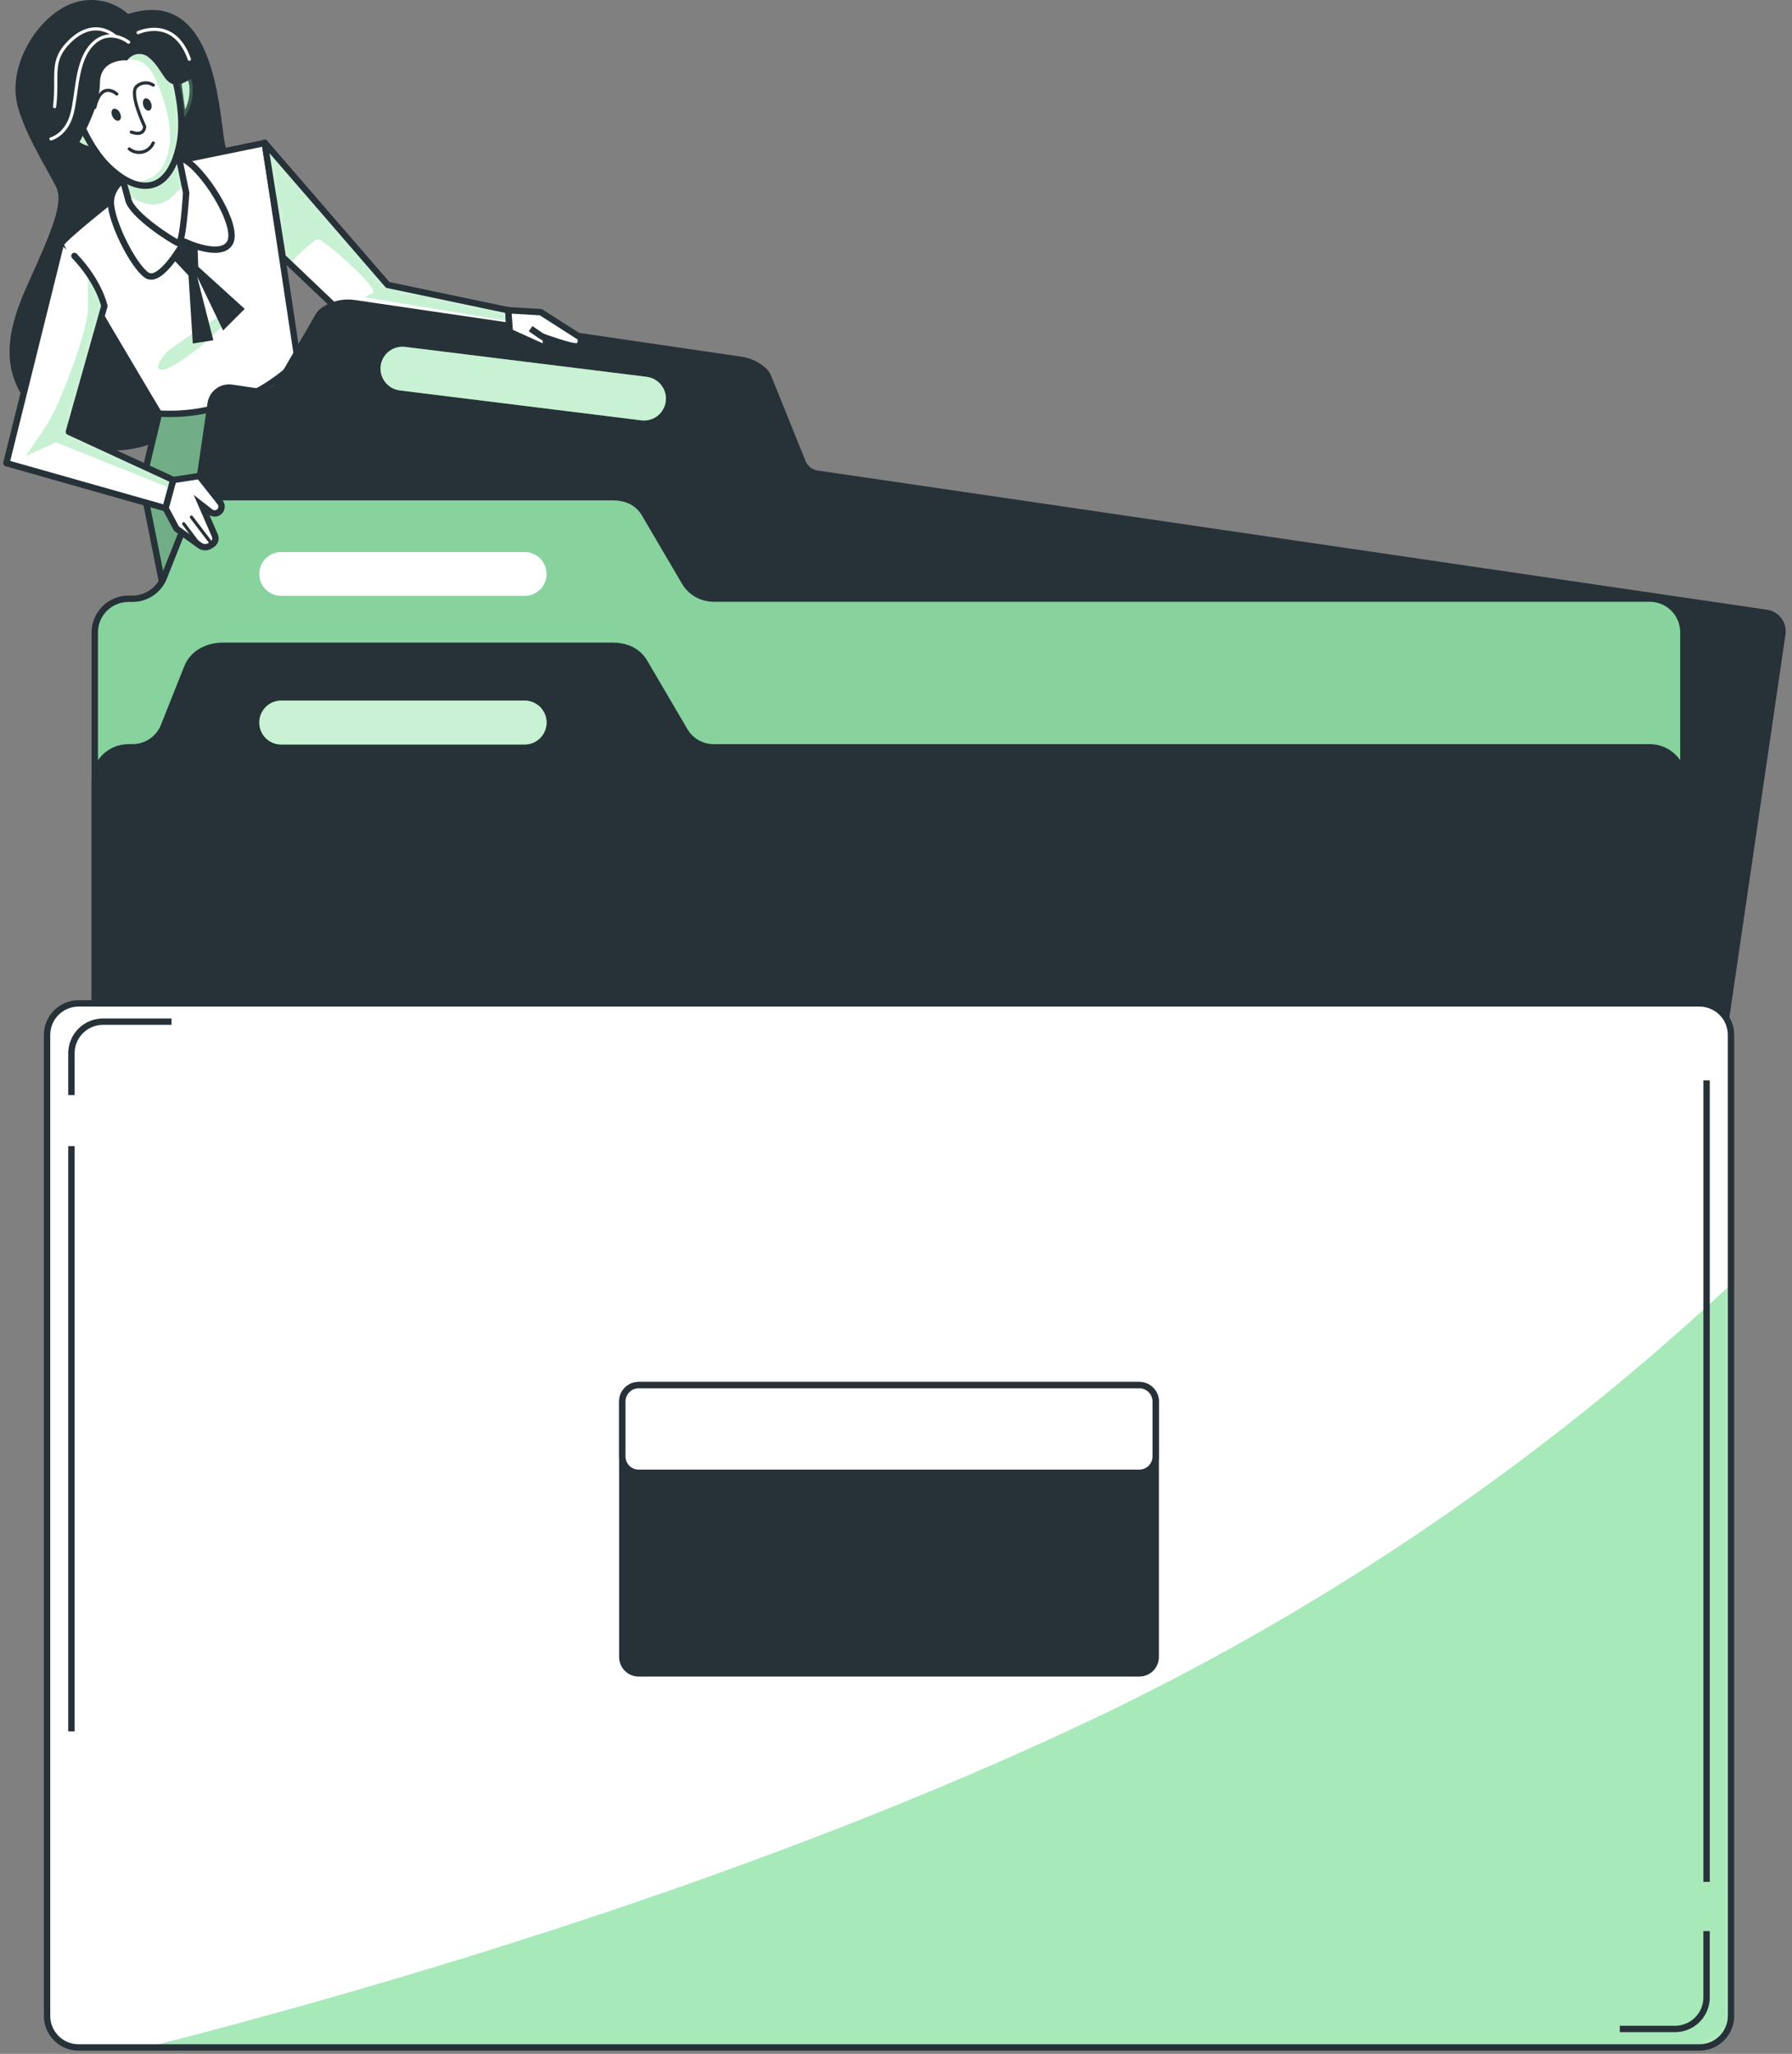 <svg width="281" height="322" viewBox="0 0 281 322" fill="none" xmlns="http://www.w3.org/2000/svg">
<rect x="0" y="0" width="281" height="322" fill="#808080" stroke="none"/>
<path d="M20.094 2.2C18.942 1.171 17.535 0.469 16.021 0.167C14.506 -0.135 12.938 -0.026 11.479 0.483C6.318 2.2 1.372 9.661 2.62 15.976C3.493 20.349 7.547 26.796 8.776 29.255C10.006 31.713 8.279 35.871 4.375 44.504C0.471 53.138 -1.039 61.236 10.278 68.368C21.595 75.5 34.405 64.183 40.974 56.066C47.542 47.948 36.047 29.255 35.062 21.344C34.076 13.433 32.387 -1.732 20.094 2.2Z" fill="#263238"/>
<path d="M46.703 56.61C43.887 59.427 40.484 61.589 36.737 62.942C32.99 64.295 28.991 64.805 25.025 64.436L22.313 75.744L27.474 101.56L61.173 84.096L53.544 64.389L46.703 56.61Z" fill="#92E3A9" stroke="#263238" stroke-linecap="round" stroke-linejoin="round"/>
<path opacity="0.3" d="M46.703 56.61C43.887 59.427 40.484 61.589 36.737 62.942C32.99 64.295 28.991 64.805 25.025 64.436L22.313 75.744L27.474 101.56L61.173 84.096L53.544 64.389L46.703 56.61Z" fill="#263238"/>
<path d="M46.701 56.61L41.539 22.414L26.243 25.548L18.614 30.465C18.614 30.465 9.511 37.607 9.511 38.339C9.511 39.071 24.911 64.84 24.911 64.84C28.917 65.077 32.929 64.466 36.683 63.048C40.438 61.63 43.851 59.436 46.701 56.61Z" fill="white"/>
<path d="M46.701 56.61L41.539 22.414L26.243 25.548L18.614 30.465C18.614 30.465 9.511 37.607 9.511 38.339C9.511 39.071 24.911 64.84 24.911 64.84C28.917 65.077 32.929 64.466 36.683 63.048C40.438 61.63 43.851 59.436 46.701 56.61Z" stroke="#263238" stroke-linecap="round" stroke-linejoin="round"/>
<path opacity="0.5" d="M26.18 55.146C26.18 55.146 36.962 47.15 35.967 49.515C34.973 51.88 27.522 57.783 25.523 57.961C23.524 58.139 26.18 55.146 26.18 55.146Z" fill="#92E3A9"/>
<path d="M26.507 39.962L26.93 40.403L29.557 43.181L30.233 53.851L33.452 53.344L30.908 43.35L34.981 51.814L38.369 48.427L31.087 41.82L30.908 36.574L27.183 34.707" fill="#263238"/>
<path d="M20.584 27.294C20.584 27.294 17.384 28.767 17.384 31.713C17.384 34.66 20.847 41.67 23.014 43.143C25.182 44.617 28.898 37.87 28.898 37.87C28.898 37.87 34.529 40.572 36.03 38.114C37.532 35.655 32.586 27.538 29.396 25.323C26.205 23.108 20.584 27.294 20.584 27.294Z" fill="white" stroke="#263238" stroke-linecap="round" stroke-linejoin="round"/>
<path d="M17.883 24.337C18.763 26.586 19.502 28.886 20.098 31.226C20.585 33.684 27.23 37.87 27.961 38.114C28.693 38.358 29.191 30.24 29.191 30.24L27.23 20.649L17.883 24.337Z" fill="white"/>
<mask id="mask0_1452_58990" style="mask-type:luminance" maskUnits="userSpaceOnUse" x="17" y="20" width="13" height="19">
<path d="M17.881 24.337C18.761 26.585 19.5 28.886 20.095 31.225C20.583 33.684 27.227 37.869 27.959 38.113C28.691 38.357 29.189 30.24 29.189 30.24L27.227 20.649L17.881 24.337Z" fill="white"/>
</mask>
<g mask="url(#mask0_1452_58990)">
<g style="mix-blend-mode:multiply" opacity="0.5">
<path d="M27.437 21.672C27.024 21.557 26.604 21.469 26.18 21.41L19.395 23.803L18.503 26.13C18.954 27.387 19.526 29.077 19.874 30.447C20.986 31.343 22.33 31.906 23.749 32.07C25.786 32.211 27.578 30.634 28.845 28.701L27.437 21.672Z" fill="#92E3A9"/>
</g>
</g>
<path d="M17.883 24.337C18.763 26.586 19.502 28.886 20.098 31.226C20.585 33.684 27.23 37.87 27.961 38.114C28.693 38.358 29.191 30.24 29.191 30.24L27.23 20.649L17.883 24.337Z" stroke="#263238" stroke-linecap="round" stroke-linejoin="round"/>
<path d="M13.454 20.152C13.454 20.152 10.742 17.947 10.742 20.152C10.742 22.358 13.21 23.596 15.171 23.596" fill="white"/>
<path d="M13.454 20.152C13.454 20.152 10.742 17.947 10.742 20.152C10.742 22.358 13.21 23.596 15.171 23.596" stroke="#263238" stroke-linecap="round" stroke-linejoin="round"/>
<path d="M27.961 13.02C27.961 13.02 29.687 10.318 30.175 13.274C30.4 15.198 29.872 17.135 28.702 18.679L27.961 13.02Z" fill="white" stroke="#263238" stroke-linecap="round" stroke-linejoin="round"/>
<g opacity="0.5">
<path d="M13.454 20.152C13.454 20.152 10.742 17.947 10.742 20.152C10.742 22.358 13.21 23.596 15.171 23.596" fill="#92E3A9"/>
<path d="M13.454 20.152C13.454 20.152 10.742 17.947 10.742 20.152C10.742 22.358 13.21 23.596 15.171 23.596" stroke="#263238" stroke-linecap="round" stroke-linejoin="round"/>
</g>
<path opacity="0.5" d="M27.961 13.02C27.961 13.02 29.687 10.318 30.175 13.274C30.4 15.198 29.872 17.135 28.702 18.679L27.961 13.02Z" fill="#92E3A9" stroke="#263238" stroke-linecap="round" stroke-linejoin="round"/>
<path d="M10.403 13.039C10.403 13.039 12.514 21.832 17.047 26.177C21.579 30.522 26.431 30.559 28.111 22.817C29.49 16.436 26.065 7.925 26.065 7.925C26.065 7.925 15.01 -1.178 10.403 13.039Z" fill="white"/>
<mask id="mask1_1452_58990" style="mask-type:luminance" maskUnits="userSpaceOnUse" x="10" y="5" width="19" height="25">
<path d="M10.405 13.039C10.405 13.039 12.517 21.832 17.049 26.177C21.582 30.522 26.434 30.559 28.113 22.817C29.493 16.436 26.068 7.925 26.068 7.925C26.068 7.925 15.013 -1.178 10.405 13.039Z" fill="white"/>
</mask>
<g mask="url(#mask1_1452_58990)">
<g style="mix-blend-mode:multiply" opacity="0.5">
<path d="M18.28 5.062L19.997 9.379C19.997 9.379 22.7 8.778 24.22 12.044C25.74 15.31 27.27 20.096 26.397 23.802C25.562 27.331 23.582 28.495 20.532 28.579C23.854 29.996 26.866 28.579 28.114 22.798C29.494 16.417 26.069 7.906 26.069 7.906C26.069 7.906 22.324 4.837 18.28 5.062Z" fill="#92E3A9"/>
</g>
</g>
<path d="M10.403 13.039C10.403 13.039 12.514 21.832 17.047 26.177C21.579 30.522 26.431 30.559 28.111 22.817C29.49 16.436 26.065 7.925 26.065 7.925C26.065 7.925 15.01 -1.178 10.403 13.039Z" stroke="#263238" stroke-linecap="round" stroke-linejoin="round"/>
<path d="M18.791 17.684C19.054 18.181 19.007 18.716 18.688 18.885C18.369 19.054 17.9 18.782 17.647 18.285C17.393 17.787 17.431 17.262 17.75 17.093C18.069 16.924 18.538 17.196 18.791 17.684Z" fill="#263238"/>
<path d="M23.693 16.164C23.881 16.689 23.759 17.215 23.421 17.327C23.083 17.44 22.651 17.121 22.483 16.595C22.314 16.07 22.417 15.544 22.755 15.432C23.093 15.319 23.506 15.657 23.693 16.164Z" fill="#263238"/>
<path d="M24.031 13.349C23.648 13.091 23.191 12.966 22.73 12.993C22.269 13.021 21.829 13.198 21.479 13.499C20.128 14.55 22.68 19.814 22.68 19.814C22.68 19.814 22.727 21.475 20.597 20.706" stroke="#263238" stroke-width="0.5" stroke-linecap="round" stroke-linejoin="round"/>
<path d="M24.031 22.414C23.885 22.759 23.661 23.066 23.375 23.31C23.09 23.554 22.753 23.729 22.389 23.82C22.025 23.911 21.644 23.916 21.278 23.835C20.912 23.753 20.569 23.588 20.278 23.352" stroke="#263238" stroke-width="0.5" stroke-linecap="round" stroke-linejoin="round"/>
<path d="M18.316 14.747C18.316 14.747 15.914 12.485 14.863 16.849" stroke="#263238" stroke-width="0.5" stroke-linecap="round" stroke-linejoin="round"/>
<path d="M26.207 5.138C23.57 2.848 21.44 2.876 20.511 3.176C19.642 2.634 18.653 2.311 17.63 2.238C10.254 1.252 9.269 6.93 9.269 12.326C9.269 17.722 4.577 24.131 7.796 24.872C8.676 25.084 9.604 24.978 10.414 24.573C11.224 24.167 11.866 23.489 12.225 22.658C12.225 22.658 15.669 17.027 15.669 13.058C15.669 9.088 19.957 9.464 19.957 9.464C20.143 9.19 20.385 8.96 20.667 8.789C20.95 8.618 21.266 8.51 21.594 8.473C21.922 8.435 22.254 8.469 22.568 8.572C22.881 8.675 23.169 8.845 23.411 9.069C25.363 10.74 25.588 12.701 27.165 13.208C28.741 13.715 31.378 11.181 31.378 11.181C29.876 8.987 28.142 6.961 26.207 5.138Z" fill="#263238"/>
<path d="M20.163 6.611C20.163 6.611 17.197 4.227 14.532 6.902C11.867 9.576 12.158 14.634 11.266 17.909C10.375 21.184 7.991 21.776 7.991 21.776" stroke="white" stroke-width="0.5" stroke-linecap="round" stroke-linejoin="round"/>
<path d="M18.088 5.719C18.088 5.719 14.888 2.547 10.863 6.564C7.794 9.642 9.164 11.659 8.563 16.718" stroke="white" stroke-width="0.5" stroke-linecap="round" stroke-linejoin="round"/>
<path d="M21.658 5.119C21.658 5.119 27.288 2.444 29.691 9.285" stroke="white" stroke-width="0.5" stroke-linecap="round" stroke-linejoin="round"/>
<path d="M9.511 38.357L1 72.61L25.962 79.685L27.191 75.256L10.797 67.692L16.362 47.986C16.362 47.986 15.63 44.298 11.67 40.122" fill="white"/>
<mask id="mask2_1452_58990" style="mask-type:luminance" maskUnits="userSpaceOnUse" x="1" y="38" width="27" height="42">
<path d="M9.511 38.357L1 72.61L25.962 79.685L27.191 75.256L10.797 67.692L16.362 47.986C16.362 47.986 15.63 44.298 11.67 40.122" fill="white"/>
</mask>
<g mask="url(#mask2_1452_58990)">
<g style="mix-blend-mode:multiply" opacity="0.5">
<path d="M27.231 75.284L10.837 67.721L16.401 48.014C15.966 46.378 15.258 44.827 14.309 43.425L13.774 43.022V48.464C13.774 51.946 9.42 63.047 7.89 65.656C6.36 68.265 3.977 71.531 3.977 71.531L8.763 69.354L26.902 76.617L27.231 75.284Z" fill="#92E3A9"/>
</g>
</g>
<path d="M9.511 38.357L1 72.61L25.962 79.685L27.191 75.256L10.797 67.692L16.362 47.986C16.362 47.986 15.63 44.298 11.67 40.122" stroke="#263238" stroke-linecap="round" stroke-linejoin="round"/>
<path d="M79.694 48.642L60.794 44.673L41.491 22.367L44.344 40.309L56.187 51.589L79.985 52.678L79.694 48.642Z" fill="white"/>
<mask id="mask3_1452_58990" style="mask-type:luminance" maskUnits="userSpaceOnUse" x="41" y="22" width="39" height="31">
<path d="M79.693 48.643L60.794 44.673L41.49 22.367L44.343 40.31L56.186 51.589L79.984 52.678L79.693 48.643Z" fill="white"/>
</mask>
<g mask="url(#mask3_1452_58990)">
<g style="mix-blend-mode:multiply" opacity="0.5">
<path d="M41.49 22.367L43.789 36.687L45.253 41.163L45.441 41.333C45.995 40.76 49.12 37.513 49.917 37.513C50.715 37.513 59.715 45.349 58.41 45.959L57.096 46.606L79.515 50.304L79.675 48.586L60.812 44.626L41.49 22.367Z" fill="#92E3A9"/>
</g>
</g>
<path d="M79.694 48.642L60.794 44.673L41.491 22.367L44.344 40.309L56.187 51.589L79.985 52.678L79.694 48.642Z" stroke="#263238" stroke-linecap="round" stroke-linejoin="round"/>
<path d="M256.127 238.569L15.45 203.303C14.685 203.19 13.996 202.777 13.535 202.156C13.074 201.535 12.879 200.756 12.992 199.991L33.036 63.254C33.091 62.875 33.221 62.511 33.416 62.183C33.612 61.854 33.871 61.568 34.178 61.339C34.485 61.111 34.834 60.945 35.205 60.852C35.575 60.758 35.961 60.739 36.339 60.795L40.9 61.461C41.478 61.548 42.068 61.458 42.594 61.204C43.12 60.949 43.556 60.542 43.847 60.035L49.9 49.572C50.083 49.243 50.333 48.956 50.632 48.727C52.048 47.702 53.809 47.271 55.539 47.526L116.208 56.422C117.569 56.617 118.837 57.227 119.84 58.167C120.107 58.435 120.318 58.755 120.459 59.106L125.855 72.469C126.045 72.942 126.355 73.356 126.755 73.671C127.156 73.985 127.632 74.189 128.136 74.261L277.016 96.089C277.781 96.2 278.47 96.611 278.933 97.23C279.396 97.849 279.594 98.627 279.484 99.392L259.439 236.12C259.323 236.883 258.91 237.57 258.289 238.029C257.668 238.488 256.891 238.682 256.127 238.569Z" fill="#263238" stroke="#263238" stroke-miterlimit="10"/>
<path d="M258.692 237.903H20.137C19.444 237.903 18.758 237.767 18.119 237.502C17.479 237.237 16.897 236.848 16.407 236.358C15.918 235.869 15.529 235.287 15.264 234.647C14.999 234.008 14.863 233.322 14.863 232.629V99.148C14.863 97.75 15.418 96.408 16.407 95.419C17.396 94.43 18.738 93.874 20.137 93.874H20.784C21.84 93.872 22.871 93.555 23.746 92.963C24.62 92.371 25.298 91.532 25.692 90.552L29.324 81.422C29.73 80.368 30.472 79.477 31.435 78.888C32.47 78.277 33.649 77.953 34.851 77.949H96.168C96.992 77.949 97.809 78.098 98.579 78.391C99.649 78.822 100.542 79.602 101.113 80.605L107.353 91.237C107.818 92.032 108.483 92.69 109.282 93.148C110.08 93.606 110.984 93.846 111.905 93.846H258.692C260.091 93.846 261.433 94.402 262.422 95.391C263.411 96.38 263.966 97.721 263.966 99.12V232.629C263.966 233.322 263.83 234.008 263.565 234.647C263.3 235.287 262.911 235.869 262.422 236.358C261.932 236.848 261.35 237.237 260.711 237.502C260.071 237.767 259.385 237.903 258.692 237.903Z" fill="#92E3A9"/>
<mask id="mask4_1452_58990" style="mask-type:luminance" maskUnits="userSpaceOnUse" x="14" y="77" width="250" height="161">
<path d="M258.689 237.903H20.133C19.441 237.903 18.755 237.767 18.115 237.502C17.475 237.237 16.894 236.848 16.404 236.358C15.915 235.869 15.526 235.287 15.261 234.647C14.996 234.008 14.86 233.322 14.86 232.629V99.148C14.86 97.75 15.415 96.408 16.404 95.419C17.393 94.43 18.735 93.874 20.133 93.874H20.781C21.837 93.872 22.868 93.555 23.742 92.963C24.617 92.371 25.295 91.532 25.689 90.552L29.32 81.422C29.727 80.368 30.469 79.477 31.432 78.888C32.467 78.277 33.646 77.953 34.848 77.949H96.164C96.988 77.949 97.805 78.098 98.576 78.391C99.646 78.822 100.539 79.602 101.11 80.605L107.35 91.237C107.815 92.032 108.48 92.69 109.278 93.148C110.077 93.606 110.981 93.846 111.901 93.846H258.689C260.088 93.846 261.429 94.402 262.418 95.391C263.407 96.38 263.963 97.721 263.963 99.12V232.629C263.963 233.322 263.827 234.008 263.562 234.647C263.296 235.287 262.908 235.869 262.418 236.358C261.929 236.848 261.347 237.237 260.707 237.502C260.067 237.767 259.382 237.903 258.689 237.903Z" fill="white"/>
</mask>
<g mask="url(#mask4_1452_58990)">
<path opacity="0.1" d="M258.689 237.903H20.133C19.441 237.903 18.755 237.767 18.115 237.502C17.475 237.237 16.894 236.848 16.404 236.358C15.915 235.869 15.526 235.287 15.261 234.647C14.996 234.008 14.86 233.322 14.86 232.629V99.148C14.86 97.75 15.415 96.408 16.404 95.419C17.393 94.43 18.735 93.874 20.133 93.874H20.781C21.837 93.872 22.868 93.555 23.742 92.963C24.617 92.371 25.295 91.532 25.689 90.552L29.32 81.422C29.727 80.368 30.469 79.477 31.432 78.888C32.467 78.277 33.646 77.953 34.848 77.949H96.164C96.988 77.949 97.805 78.098 98.576 78.391C99.646 78.822 100.539 79.602 101.11 80.605L107.35 91.237C107.815 92.032 108.48 92.69 109.278 93.148C110.077 93.606 110.981 93.846 111.901 93.846H258.689C260.088 93.846 261.429 94.402 262.418 95.391C263.407 96.38 263.963 97.721 263.963 99.12V232.629C263.963 233.322 263.827 234.008 263.562 234.647C263.296 235.287 262.908 235.869 262.418 236.358C261.929 236.848 261.347 237.237 260.707 237.502C260.067 237.767 259.382 237.903 258.689 237.903Z" fill="#263238"/>
</g>
<path d="M258.692 237.903H20.137C19.444 237.903 18.758 237.767 18.119 237.502C17.479 237.237 16.897 236.848 16.407 236.358C15.918 235.869 15.529 235.287 15.264 234.647C14.999 234.008 14.863 233.322 14.863 232.629V99.148C14.863 97.75 15.418 96.408 16.407 95.419C17.396 94.43 18.738 93.874 20.137 93.874H20.784C21.84 93.872 22.871 93.555 23.746 92.963C24.62 92.371 25.298 91.532 25.692 90.552L29.324 81.422C29.73 80.368 30.472 79.477 31.435 78.888C32.47 78.277 33.649 77.953 34.851 77.949H96.168C96.992 77.949 97.809 78.098 98.579 78.391C99.649 78.822 100.542 79.602 101.113 80.605L107.353 91.237C107.818 92.032 108.483 92.69 109.282 93.148C110.08 93.606 110.984 93.846 111.905 93.846H258.692C260.091 93.846 261.433 94.402 262.422 95.391C263.411 96.38 263.966 97.721 263.966 99.12V232.629C263.966 233.322 263.83 234.008 263.565 234.647C263.3 235.287 262.911 235.869 262.422 236.358C261.932 236.848 261.35 237.237 260.711 237.502C260.071 237.767 259.385 237.903 258.692 237.903Z" stroke="#263238" stroke-miterlimit="10"/>
<path d="M82.266 93.424H44.091C43.18 93.424 42.306 93.062 41.662 92.418C41.018 91.774 40.656 90.9 40.656 89.989C40.655 89.537 40.743 89.09 40.915 88.672C41.087 88.254 41.34 87.874 41.659 87.555C41.978 87.235 42.357 86.981 42.774 86.808C43.191 86.635 43.639 86.545 44.091 86.545H82.266C83.179 86.545 84.055 86.908 84.701 87.554C85.347 88.2 85.71 89.076 85.71 89.989C85.71 90.441 85.62 90.888 85.447 91.306C85.274 91.723 85.02 92.102 84.7 92.421C84.38 92.74 84.001 92.993 83.583 93.165C83.165 93.337 82.717 93.425 82.266 93.424Z" fill="white"/>
<path d="M258.692 261.195H20.137C18.738 261.195 17.396 260.639 16.407 259.65C15.418 258.661 14.863 257.319 14.863 255.921V122.44C14.863 121.041 15.418 119.7 16.407 118.711C17.396 117.722 18.738 117.166 20.137 117.166H20.784C21.84 117.165 22.872 116.848 23.747 116.256C24.621 115.664 25.299 114.824 25.692 113.844L29.324 104.723C29.727 103.667 30.47 102.776 31.435 102.189C32.468 101.574 33.649 101.25 34.851 101.25H96.168C96.992 101.25 97.809 101.399 98.579 101.691C99.652 102.123 100.546 102.908 101.113 103.916L107.353 114.557C107.818 115.351 108.483 116.01 109.282 116.468C110.08 116.925 110.984 117.166 111.905 117.166H258.692C260.091 117.166 261.433 117.722 262.422 118.711C263.411 119.7 263.966 121.041 263.966 122.44V255.921C263.966 257.319 263.411 258.661 262.422 259.65C261.433 260.639 260.091 261.195 258.692 261.195Z" fill="#263238" stroke="#263238" stroke-miterlimit="10"/>
<path d="M100.557 65.9L62.682 61.208C61.778 61.093 60.955 60.625 60.395 59.906C59.834 59.187 59.58 58.275 59.689 57.37C59.804 56.464 60.273 55.641 60.995 55.081C61.716 54.522 62.63 54.271 63.536 54.386L101.402 59.078C102.307 59.19 103.131 59.658 103.693 60.377C104.254 61.097 104.507 62.01 104.395 62.916C104.34 63.364 104.196 63.797 103.973 64.189C103.75 64.582 103.451 64.927 103.095 65.204C102.738 65.481 102.331 65.685 101.895 65.805C101.46 65.924 101.005 65.956 100.557 65.9Z" fill="#92E3A9"/>
<path opacity="0.5" d="M100.557 65.9L62.682 61.208C61.778 61.093 60.955 60.625 60.395 59.906C59.834 59.187 59.58 58.275 59.689 57.37C59.804 56.464 60.273 55.641 60.995 55.081C61.716 54.522 62.63 54.271 63.536 54.386L101.402 59.078C102.307 59.19 103.131 59.658 103.693 60.377C104.254 61.097 104.507 62.01 104.395 62.916C104.34 63.364 104.196 63.797 103.973 64.189C103.75 64.582 103.451 64.927 103.095 65.204C102.738 65.481 102.331 65.685 101.895 65.805C101.46 65.924 101.005 65.956 100.557 65.9Z" fill="white"/>
<path d="M82.266 116.725H44.091C43.639 116.725 43.191 116.636 42.774 116.463C42.357 116.289 41.978 116.036 41.659 115.716C41.34 115.396 41.087 115.016 40.915 114.598C40.743 114.18 40.655 113.733 40.656 113.281C40.656 112.369 41.018 111.495 41.661 110.849C42.305 110.203 43.179 109.839 44.091 109.837H82.266C83.179 109.837 84.055 110.2 84.701 110.846C85.347 111.492 85.71 112.368 85.71 113.281C85.71 114.194 85.347 115.07 84.701 115.716C84.055 116.362 83.179 116.725 82.266 116.725Z" fill="#92E3A9"/>
<path opacity="0.5" d="M82.266 116.725H44.091C43.639 116.725 43.191 116.636 42.774 116.463C42.357 116.289 41.978 116.036 41.659 115.716C41.34 115.396 41.087 115.016 40.915 114.598C40.743 114.18 40.655 113.733 40.656 113.281C40.656 112.369 41.018 111.495 41.661 110.849C42.305 110.203 43.179 109.839 44.091 109.837H82.266C83.179 109.837 84.055 110.2 84.701 110.846C85.347 111.492 85.71 112.368 85.71 113.281C85.71 114.194 85.347 115.07 84.701 115.716C84.055 116.362 83.179 116.725 82.266 116.725Z" fill="white"/>
<path d="M266.486 157.312H12.325C9.593 157.312 7.379 159.526 7.379 162.257V316.055C7.379 318.786 9.593 321 12.325 321H266.486C269.218 321 271.432 318.786 271.432 316.055V162.257C271.432 159.526 269.218 157.312 266.486 157.312Z" fill="white"/>
<mask id="mask5_1452_58990" style="mask-type:luminance" maskUnits="userSpaceOnUse" x="7" y="157" width="265" height="164">
<path d="M266.487 157.312H12.325C9.594 157.312 7.38 159.526 7.38 162.257V316.055C7.38 318.786 9.594 321 12.325 321H266.487C269.218 321 271.432 318.786 271.432 316.055V162.257C271.432 159.526 269.218 157.312 266.487 157.312Z" fill="white"/>
</mask>
<g mask="url(#mask5_1452_58990)">
<g style="mix-blend-mode:multiply">
<path d="M271.429 201.37C242.16 228.726 208.904 251.476 172.801 268.842C119.452 294.358 58.474 311.944 22.945 321H266.474C267.125 321.001 267.769 320.874 268.37 320.626C268.971 320.378 269.517 320.014 269.977 319.555C270.438 319.095 270.803 318.55 271.052 317.949C271.301 317.348 271.429 316.705 271.429 316.054V201.37Z" fill="#92E3A9"/>
</g>
<path opacity="0.2" d="M271.429 201.37C242.16 228.726 208.904 251.476 172.801 268.842C119.452 294.358 58.474 311.944 22.945 321H266.474C267.125 321.001 267.769 320.874 268.37 320.626C268.971 320.378 269.517 320.014 269.977 319.555C270.438 319.095 270.803 318.55 271.052 317.949C271.301 317.348 271.429 316.705 271.429 316.054V201.37Z" fill="white"/>
</g>
<path d="M266.486 157.312H12.325C9.593 157.312 7.379 159.526 7.379 162.257V316.055C7.379 318.786 9.593 321 12.325 321H266.486C269.218 321 271.432 318.786 271.432 316.055V162.257C271.432 159.526 269.218 157.312 266.486 157.312Z" stroke="#263238" stroke-miterlimit="10"/>
<path d="M11.201 171.688V165.119C11.203 163.807 11.726 162.549 12.655 161.622C13.584 160.695 14.843 160.174 16.156 160.174H26.901" stroke="#263238" stroke-miterlimit="10"/>
<path d="M11.201 271.452V179.693" stroke="#263238" stroke-miterlimit="10"/>
<path d="M267.603 302.757V313.145C267.605 313.796 267.478 314.44 267.23 315.041C266.982 315.642 266.618 316.188 266.158 316.648C265.699 317.109 265.153 317.474 264.553 317.723C263.952 317.972 263.308 318.1 262.658 318.1H253.996" stroke="#263238" stroke-miterlimit="10"/>
<path d="M267.606 169.38V295.034" stroke="#263238" stroke-miterlimit="10"/>
<path d="M178.66 217.164H100.143C98.728 217.164 97.581 218.311 97.581 219.726V259.787C97.581 261.202 98.728 262.349 100.143 262.349H178.66C180.075 262.349 181.222 261.202 181.222 259.787V219.726C181.222 218.311 180.075 217.164 178.66 217.164Z" fill="#263238" stroke="#263238" stroke-miterlimit="10"/>
<path d="M178.66 217.164H100.143C98.728 217.164 97.581 218.311 97.581 219.726V228.341C97.581 229.755 98.728 230.902 100.143 230.902H178.66C180.075 230.902 181.222 229.755 181.222 228.341V219.726C181.222 218.311 180.075 217.164 178.66 217.164Z" fill="white" stroke="#263238" stroke-miterlimit="10"/>
<path d="M25.962 79.686L27.679 82.885L31.329 85.513C31.559 85.682 31.834 85.777 32.118 85.787C32.403 85.797 32.684 85.721 32.925 85.569L33.244 85.363C33.476 85.222 33.649 85.001 33.73 84.742C33.811 84.483 33.795 84.203 33.685 83.955L31.611 79.188L33.009 80.277C33.231 80.448 33.511 80.526 33.789 80.494C34.068 80.463 34.323 80.324 34.501 80.108C34.656 79.915 34.74 79.675 34.74 79.427C34.74 79.18 34.656 78.94 34.501 78.747L31.245 74.627L27.172 75.256L25.962 79.686Z" fill="white" stroke="#263238" stroke-miterlimit="10"/>
<path d="M33.279 85.363L30.013 81.074" stroke="#263238" stroke-width="0.5" stroke-linecap="round" stroke-linejoin="round"/>
<path d="M31.367 85.513L28.805 82.116" stroke="#263238" stroke-width="0.5" stroke-linecap="round" stroke-linejoin="round"/>
<path d="M79.697 48.643L84.802 48.943L91.014 52.913C91.014 52.913 91.361 54.123 90.498 54.292C89.635 54.461 84.971 52.744 84.971 52.744L79.988 52.678L79.697 48.643Z" fill="white" stroke="#263238" stroke-miterlimit="10"/>
<path d="M79.96 52.049L85.318 54.47C85.318 54.47 86.181 53.26 84.971 52.744L83.206 51.533" fill="white"/>
<path d="M79.96 52.049L85.318 54.47C85.318 54.47 86.181 53.26 84.971 52.744L83.206 51.533" stroke="#263238" stroke-linejoin="round"/>
</svg>
